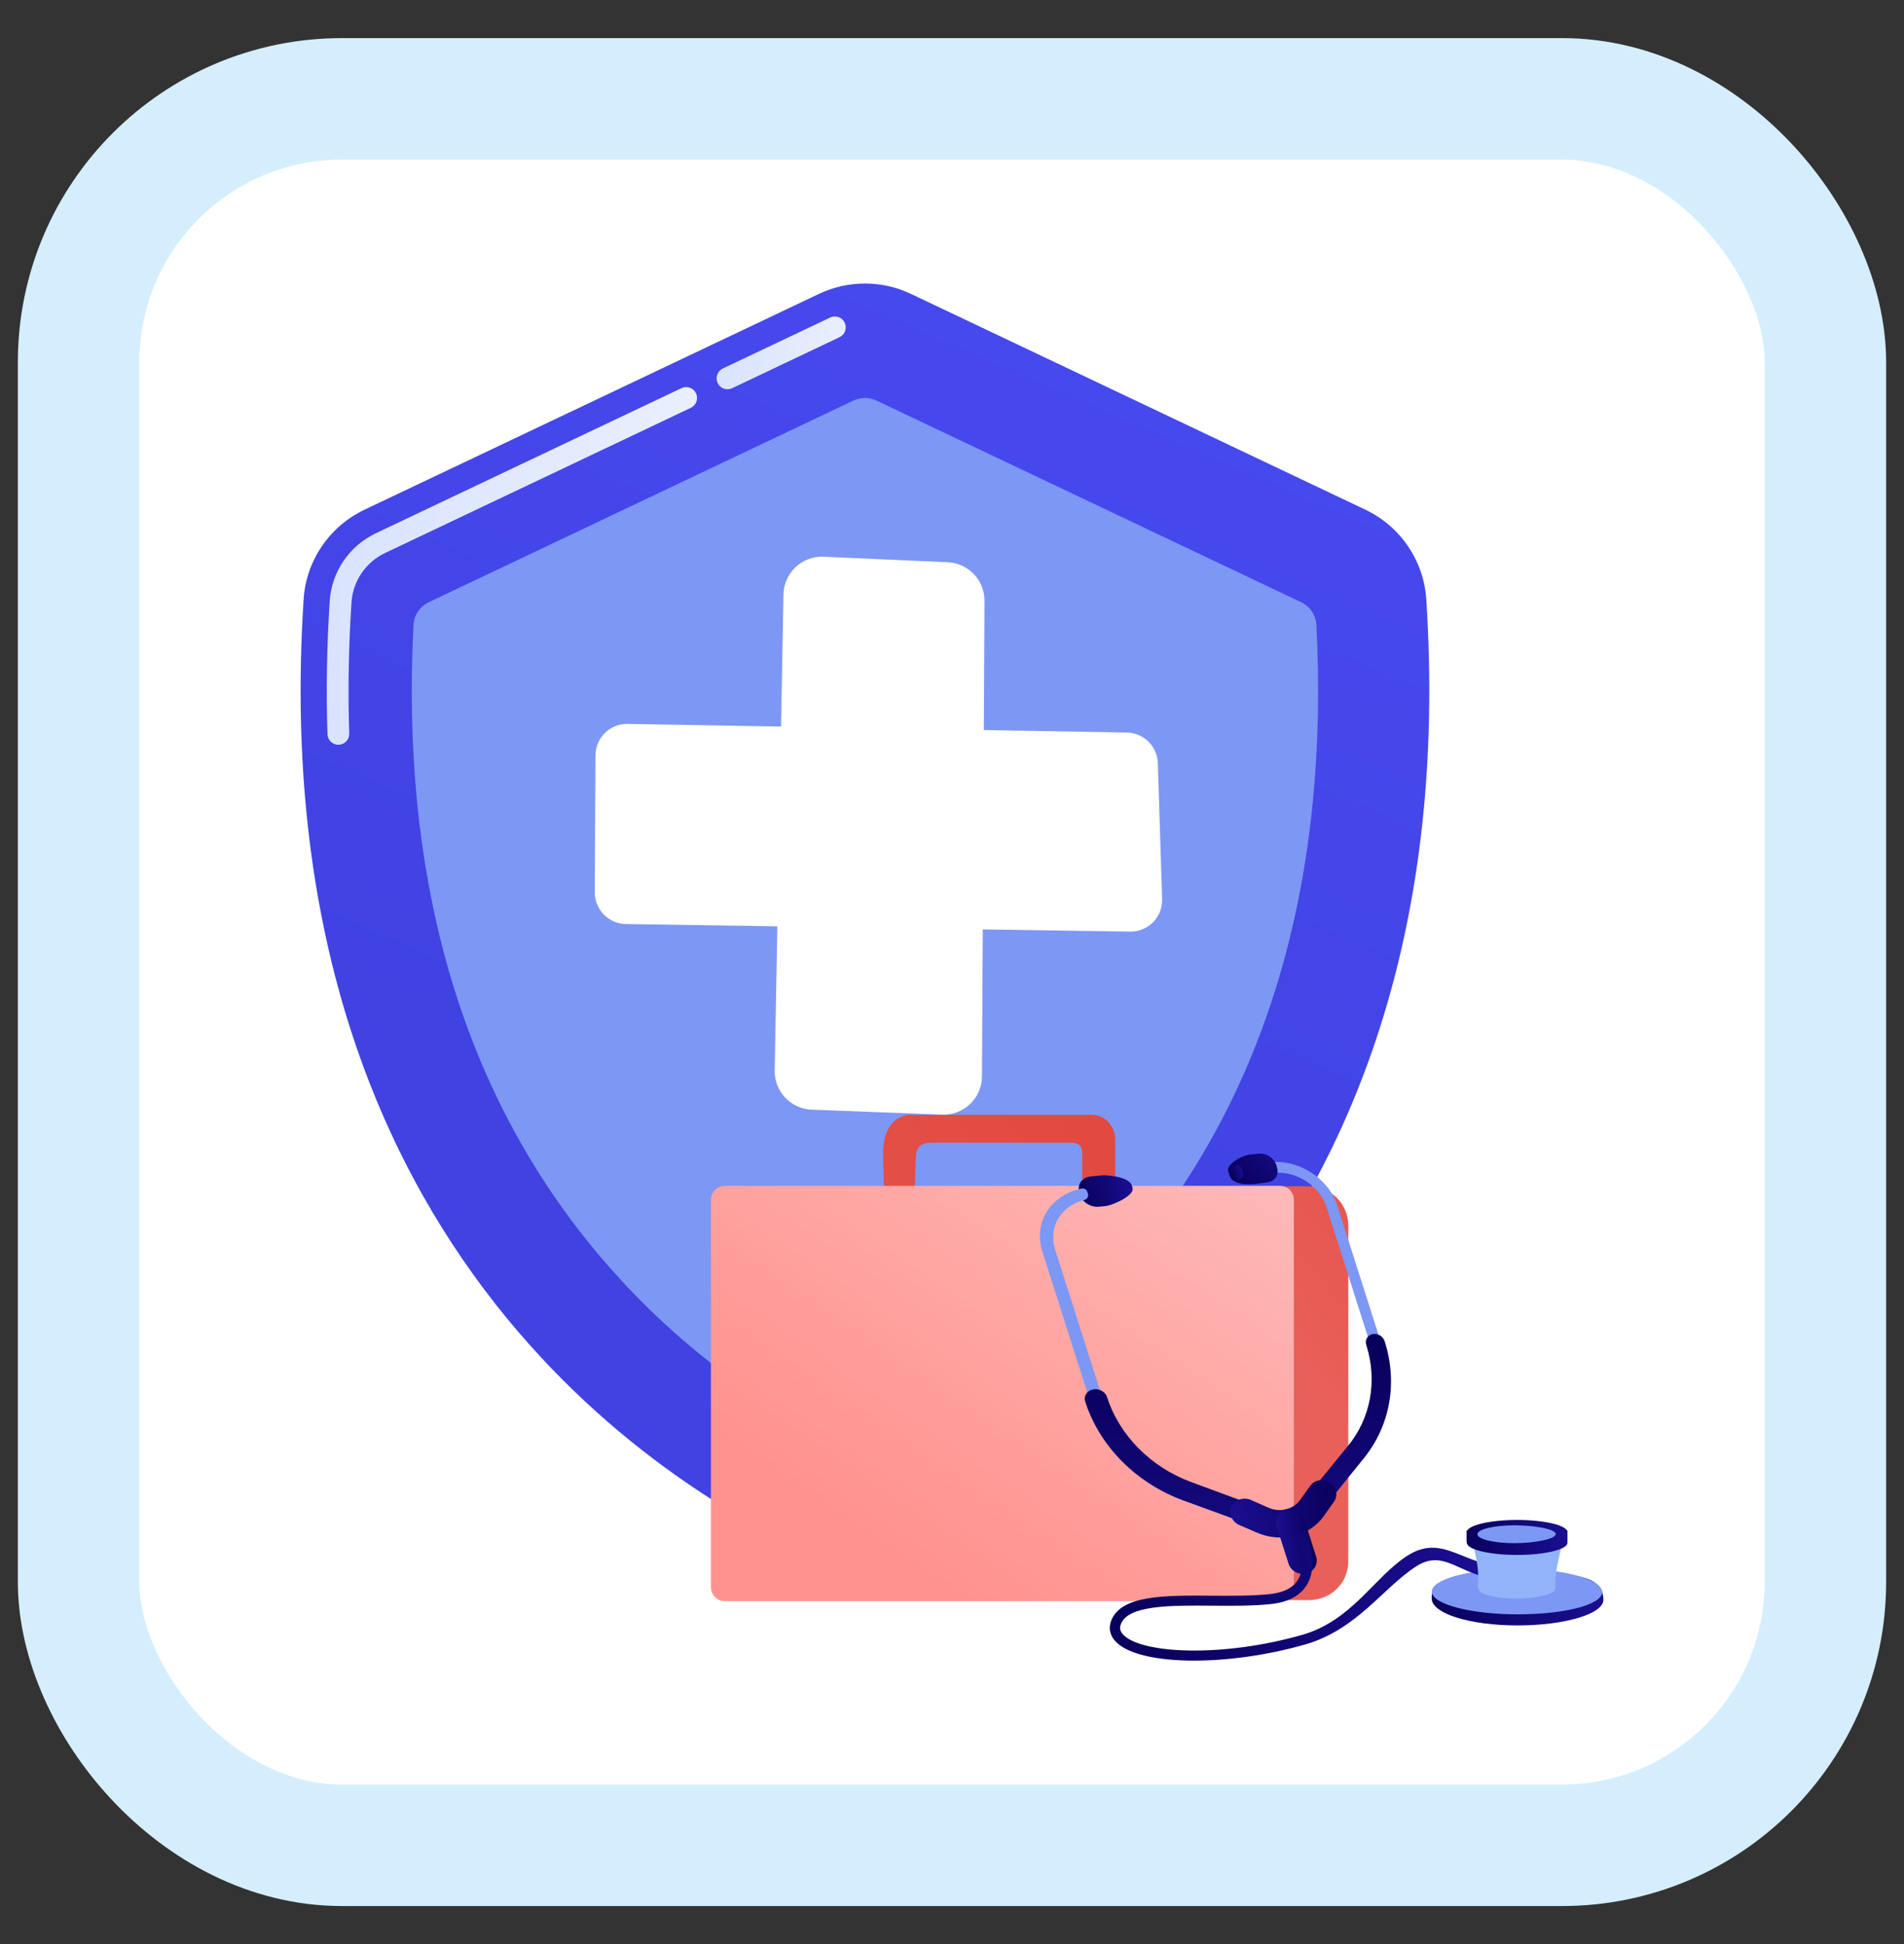 <svg width="47" height="48" viewBox="0 0 47 48" fill="none" xmlns="http://www.w3.org/2000/svg">
<rect x="0" y="0" width="47" height="48" fill="#333333" stroke="none"/>
<rect x="1.941" y="2.441" width="43.118" height="43.118" rx="6.5" fill="white"/>
<rect x="1.941" y="2.441" width="43.118" height="43.118" rx="6.5" stroke="#D5EEFE" stroke-width="3"/>
<path d="M35.208 14.798C35.146 13.841 34.568 12.994 33.702 12.583L22.486 7.256C21.768 6.915 20.934 6.915 20.216 7.256L9 12.583C8.134 12.994 7.556 13.841 7.495 14.798C6.443 31.06 16.87 36.986 20.288 38.483C20.966 38.779 21.736 38.779 22.414 38.483C25.832 36.986 36.26 31.06 35.208 14.798Z" fill="url(#paint0_linear_191_1363)"/>
<path d="M17.958 9.61C17.858 9.61 17.761 9.554 17.715 9.457C17.652 9.322 17.709 9.162 17.843 9.098L20.493 7.84C20.627 7.776 20.788 7.833 20.851 7.967C20.915 8.101 20.858 8.262 20.724 8.325L18.074 9.584C18.036 9.602 17.997 9.61 17.958 9.61Z" fill="url(#paint1_linear_191_1363)"/>
<path d="M8.352 18.388C8.208 18.388 8.089 18.273 8.084 18.128C8.048 17.067 8.067 15.96 8.139 14.839C8.186 14.119 8.622 13.478 9.277 13.166L16.822 9.583C16.956 9.519 17.117 9.576 17.18 9.71C17.244 9.845 17.187 10.005 17.053 10.069L9.508 13.652C9.029 13.88 8.71 14.348 8.676 14.874C8.605 15.977 8.586 17.066 8.621 18.11C8.626 18.258 8.51 18.383 8.362 18.387C8.358 18.388 8.355 18.388 8.352 18.388Z" fill="url(#paint2_linear_191_1363)"/>
<path d="M32.495 15.432C32.483 15.19 32.339 14.973 32.119 14.869L21.634 9.889C21.455 9.804 21.247 9.804 21.068 9.889L10.583 14.869C10.364 14.973 10.219 15.19 10.207 15.432C9.897 21.499 11.298 26.56 14.375 30.483C16.72 33.474 19.464 35.077 21.072 35.825C21.249 35.907 21.453 35.907 21.63 35.825C23.238 35.077 25.982 33.474 28.328 30.483C31.404 26.56 32.805 21.499 32.495 15.432Z" fill="#7D97F4"/>
<path d="M26.959 27.526H22.419C21.87 27.612 21.797 28.175 21.797 28.493L21.833 29.856L22.565 29.915L22.602 28.67C22.602 28.352 22.681 28.213 23.005 28.213H26.428C26.752 28.213 26.714 28.392 26.714 28.71V29.882L27.53 29.863V28.133C27.53 27.815 27.283 27.526 26.959 27.526Z" fill="url(#paint3_linear_191_1363)"/>
<path d="M32.306 29.288H30.492V39.506H32.306C32.852 39.506 33.283 39.089 33.283 38.543V30.268C33.283 29.722 32.852 29.288 32.306 29.288Z" fill="url(#paint4_linear_191_1363)"/>
<path d="M31.596 39.531H17.892C17.703 39.531 17.549 39.377 17.549 39.187V29.621C17.549 29.431 17.703 29.278 17.892 29.278H31.596C31.786 29.278 31.939 29.431 31.939 29.621V39.187C31.939 39.377 31.786 39.531 31.596 39.531Z" fill="url(#paint5_linear_191_1363)"/>
<path d="M23.254 27.52L20.035 27.397C19.519 27.377 19.113 26.947 19.123 26.431L19.34 14.675C19.35 14.142 19.799 13.721 20.332 13.745L23.396 13.882C23.905 13.905 24.305 14.325 24.302 14.835L24.24 26.577C24.237 27.113 23.79 27.541 23.254 27.52Z" fill="white"/>
<path d="M14.682 22.031L14.699 18.647C14.701 18.213 15.058 17.865 15.491 17.873L27.816 18.086C28.231 18.093 28.568 18.425 28.581 18.84L28.687 22.198C28.701 22.642 28.341 23.008 27.897 23.001L15.449 22.814C15.022 22.807 14.68 22.458 14.682 22.031Z" fill="white"/>
<path d="M27.296 29.777L27.148 29.791C26.941 29.821 26.724 29.693 26.664 29.506L26.643 29.439C26.583 29.251 26.704 29.076 26.911 29.048L27.159 29.022C27.363 28.995 27.876 29.073 27.935 29.258L27.956 29.324C28.015 29.509 27.5 29.747 27.296 29.777Z" fill="url(#paint6_linear_191_1363)"/>
<path d="M31.459 37.755L29.258 36.951C28.706 36.75 28.198 36.427 27.789 36.017C27.378 35.605 27.071 35.107 26.903 34.579L25.73 30.898C25.501 30.18 25.939 29.502 26.701 29.344C26.762 29.331 26.822 29.367 26.841 29.426L26.855 29.472C26.877 29.539 26.837 29.609 26.768 29.626C26.192 29.77 25.868 30.295 26.045 30.85L27.214 34.517C27.526 35.495 28.335 36.309 29.362 36.687L31.557 37.496L31.459 37.755Z" fill="#7D97F4"/>
<path d="M31.582 37.86C31.532 37.873 31.476 37.871 31.422 37.852L29.219 37.049C28.65 36.842 28.125 36.509 27.703 36.086C27.278 35.661 26.961 35.147 26.788 34.603C26.744 34.467 26.831 34.334 26.981 34.304C27.13 34.275 27.285 34.36 27.328 34.494C27.629 35.438 28.41 36.224 29.401 36.59L31.593 37.4C31.726 37.449 31.796 37.59 31.75 37.714C31.722 37.789 31.658 37.841 31.582 37.86Z" fill="url(#paint7_linear_191_1363)"/>
<path d="M32.283 37.547L32.05 37.372L33.365 35.755C33.943 35.045 34.111 34.089 33.824 33.188L32.747 29.808C32.572 29.261 31.965 28.881 31.387 28.963L31.303 28.701C32.032 28.6 32.793 29.079 33.012 29.767L34.086 33.135C34.239 33.618 34.276 34.126 34.193 34.605C34.108 35.088 33.901 35.546 33.591 35.929L32.283 37.547Z" fill="#7D97F4"/>
<path d="M32.241 37.693C32.166 37.712 32.082 37.697 32.014 37.647C31.902 37.563 31.879 37.411 31.963 37.308L33.281 35.691C33.841 35.004 34.004 34.08 33.726 33.208C33.686 33.083 33.757 32.962 33.883 32.938C34.009 32.913 34.142 32.992 34.181 33.116C34.34 33.613 34.378 34.136 34.292 34.63C34.206 35.127 33.992 35.599 33.674 35.994L32.369 37.611C32.335 37.653 32.29 37.68 32.241 37.693Z" fill="url(#paint8_linear_191_1363)"/>
<path d="M31.026 29.226L31.288 29.192C31.474 29.165 31.579 29 31.523 28.823L31.503 28.76C31.446 28.583 31.25 28.46 31.063 28.485L30.838 28.508C30.648 28.534 30.262 28.745 30.319 28.925L30.34 28.989C30.394 29.269 30.836 29.253 31.026 29.226Z" fill="url(#paint9_linear_191_1363)"/>
<path d="M31.956 37.918C31.661 37.993 31.332 37.973 31.027 37.84L30.595 37.653C30.408 37.572 30.322 37.367 30.402 37.196C30.482 37.025 30.698 36.954 30.883 37.035L31.311 37.224C31.596 37.349 31.923 37.269 32.09 37.035L32.345 36.681C32.452 36.533 32.669 36.501 32.829 36.61C32.99 36.719 33.035 36.927 32.93 37.075L32.679 37.429C32.505 37.676 32.246 37.844 31.956 37.918Z" fill="url(#paint10_linear_191_1363)"/>
<path d="M32.254 38.846C32.066 38.896 31.866 38.79 31.808 38.608L31.511 37.676C31.453 37.495 31.56 37.31 31.749 37.263C31.938 37.216 32.136 37.325 32.194 37.505L32.488 38.429C32.546 38.609 32.441 38.795 32.254 38.846Z" fill="url(#paint11_linear_191_1363)"/>
<path d="M30.671 28.896C30.709 28.996 30.682 29.1 30.61 29.127C30.539 29.154 30.45 29.095 30.412 28.994C30.373 28.893 30.4 28.79 30.472 28.763C30.544 28.735 30.633 28.795 30.671 28.896Z" fill="url(#paint12_linear_191_1363)"/>
<path d="M39.58 39.494C39.585 39.846 38.632 40.131 37.462 40.131C36.292 40.131 35.383 39.844 35.344 39.494C35.276 38.876 36.292 38.856 37.462 38.856C38.632 38.856 39.57 38.807 39.58 39.494Z" fill="url(#paint13_linear_191_1363)"/>
<path d="M39.55 39.308C39.55 39.618 38.632 39.857 37.462 39.857C36.292 39.857 35.344 39.605 35.344 39.295C35.344 38.985 36.292 38.734 37.462 38.734C38.632 38.734 39.55 38.998 39.55 39.308Z" fill="#7D97F4"/>
<path d="M29.475 41C30.303 41 31.279 40.869 32.212 40.603C33.49 40.239 34.139 39.204 34.949 38.679C35.597 38.259 35.939 38.789 36.748 38.955L36.94 38.655C36.05 38.559 35.557 37.882 34.733 38.415C33.917 38.943 33.371 40.015 32.141 40.365C30.165 40.929 28.182 40.829 27.73 40.364C27.651 40.283 27.631 40.2 27.667 40.103C27.842 39.628 28.892 39.636 29.907 39.644C30.403 39.648 30.915 39.652 31.369 39.604C31.802 39.559 32.103 39.396 32.265 39.12C32.58 38.582 32.229 37.825 32.214 37.793L31.983 37.896L32.098 37.844L31.983 37.896C31.986 37.903 32.294 38.571 32.043 38.998C31.924 39.201 31.688 39.322 31.342 39.358C30.903 39.404 30.398 39.4 29.909 39.397C28.754 39.388 27.663 39.38 27.427 40.02C27.359 40.207 27.399 40.384 27.544 40.534C27.846 40.844 28.572 41 29.475 41Z" fill="url(#paint14_linear_191_1363)"/>
<path d="M38.335 39.306C37.995 39.515 36.929 39.523 36.567 39.321C36.522 39.295 36.471 39.201 36.477 39.146C36.533 38.711 36.393 38.247 36.263 37.785L38.629 37.793C38.53 38.297 38.386 38.719 38.395 39.14C38.397 39.206 38.388 39.274 38.335 39.306Z" fill="#91B3FA"/>
<path d="M38.693 37.788H36.202V38.058C36.202 38.07 36.205 38.081 36.209 38.09C36.209 38.09 36.209 38.091 36.209 38.091C36.209 38.257 36.765 38.391 37.45 38.391C38.136 38.391 38.692 38.257 38.692 38.091C38.692 38.086 38.692 38.081 38.691 38.077C38.692 38.072 38.693 38.066 38.693 38.061L38.693 37.788Z" fill="url(#paint15_linear_191_1363)"/>
<path d="M37.45 38.127C38.136 38.127 38.692 37.993 38.692 37.827C38.692 37.662 38.136 37.527 37.45 37.527C36.765 37.527 36.209 37.662 36.209 37.827C36.209 37.993 36.765 38.127 37.45 38.127Z" fill="url(#paint16_linear_191_1363)"/>
<path d="M38.404 37.875C38.404 37.997 37.886 38.1 37.382 38.1C36.878 38.1 36.47 38.002 36.47 37.88C36.47 37.758 36.878 37.659 37.382 37.659C37.886 37.659 38.404 37.754 38.404 37.875Z" fill="#7D97F4"/>
<defs>
<linearGradient id="paint0_linear_191_1363" x1="37.507" y1="-18.392" x2="17.178" y2="28.31" gradientUnits="userSpaceOnUse">
<stop stop-color="#4F52FF"/>
<stop offset="1" stop-color="#4042E2"/>
</linearGradient>
<linearGradient id="paint1_linear_191_1363" x1="17.689" y1="8.712" x2="20.877" y2="8.712" gradientUnits="userSpaceOnUse">
<stop stop-color="#DAE3FE"/>
<stop offset="1" stop-color="#E9EFFD"/>
</linearGradient>
<linearGradient id="paint2_linear_191_1363" x1="8.066" y1="13.972" x2="17.206" y2="13.972" gradientUnits="userSpaceOnUse">
<stop stop-color="#DAE3FE"/>
<stop offset="1" stop-color="#E9EFFD"/>
</linearGradient>
<linearGradient id="paint3_linear_191_1363" x1="28.727" y1="25.717" x2="10.243" y2="40.105" gradientUnits="userSpaceOnUse">
<stop stop-color="#E1473D"/>
<stop offset="1" stop-color="#E9605A"/>
</linearGradient>
<linearGradient id="paint4_linear_191_1363" x1="39.294" y1="27.769" x2="32.026" y2="34.018" gradientUnits="userSpaceOnUse">
<stop stop-color="#E1473D"/>
<stop offset="1" stop-color="#E9605A"/>
</linearGradient>
<linearGradient id="paint5_linear_191_1363" x1="29.659" y1="27.184" x2="22.087" y2="38.307" gradientUnits="userSpaceOnUse">
<stop stop-color="#FEBBBA"/>
<stop offset="1" stop-color="#FF928E"/>
</linearGradient>
<linearGradient id="paint6_linear_191_1363" x1="26.658" y1="29.485" x2="27.883" y2="29.094" gradientUnits="userSpaceOnUse">
<stop stop-color="#09005D"/>
<stop offset="1" stop-color="#1A0F91"/>
</linearGradient>
<linearGradient id="paint7_linear_191_1363" x1="28.874" y1="33.744" x2="29.019" y2="39.964" gradientUnits="userSpaceOnUse">
<stop stop-color="#09005D"/>
<stop offset="1" stop-color="#1A0F91"/>
</linearGradient>
<linearGradient id="paint8_linear_191_1363" x1="32.737" y1="33.367" x2="32.89" y2="39.923" gradientUnits="userSpaceOnUse">
<stop stop-color="#09005D"/>
<stop offset="1" stop-color="#1A0F91"/>
</linearGradient>
<linearGradient id="paint9_linear_191_1363" x1="30.52" y1="29.208" x2="31.927" y2="28.208" gradientUnits="userSpaceOnUse">
<stop stop-color="#09005D"/>
<stop offset="1" stop-color="#1A0F91"/>
</linearGradient>
<linearGradient id="paint10_linear_191_1363" x1="33.026" y1="37.112" x2="30.402" y2="37.539" gradientUnits="userSpaceOnUse">
<stop stop-color="#09005D"/>
<stop offset="1" stop-color="#1A0F91"/>
</linearGradient>
<linearGradient id="paint11_linear_191_1363" x1="32.42" y1="37.986" x2="31.58" y2="38.123" gradientUnits="userSpaceOnUse">
<stop stop-color="#09005D"/>
<stop offset="1" stop-color="#1A0F91"/>
</linearGradient>
<linearGradient id="paint12_linear_191_1363" x1="30.412" y1="28.994" x2="30.671" y2="28.896" gradientUnits="userSpaceOnUse">
<stop stop-color="#09005D"/>
<stop offset="1" stop-color="#1A0F91"/>
</linearGradient>
<linearGradient id="paint13_linear_191_1363" x1="35.341" y1="39.493" x2="39.58" y2="39.493" gradientUnits="userSpaceOnUse">
<stop stop-color="#09005D"/>
<stop offset="1" stop-color="#1A0F91"/>
</linearGradient>
<linearGradient id="paint14_linear_191_1363" x1="28.053" y1="39.519" x2="36.574" y2="39.158" gradientUnits="userSpaceOnUse">
<stop stop-color="#09005D"/>
<stop offset="1" stop-color="#1A0F91"/>
</linearGradient>
<linearGradient id="paint15_linear_191_1363" x1="36.202" y1="38.089" x2="38.693" y2="38.089" gradientUnits="userSpaceOnUse">
<stop stop-color="#09005D"/>
<stop offset="1" stop-color="#1A0F91"/>
</linearGradient>
<linearGradient id="paint16_linear_191_1363" x1="36.209" y1="37.827" x2="38.692" y2="37.827" gradientUnits="userSpaceOnUse">
<stop stop-color="#09005D"/>
<stop offset="1" stop-color="#1A0F91"/>
</linearGradient>
</defs>
</svg>
